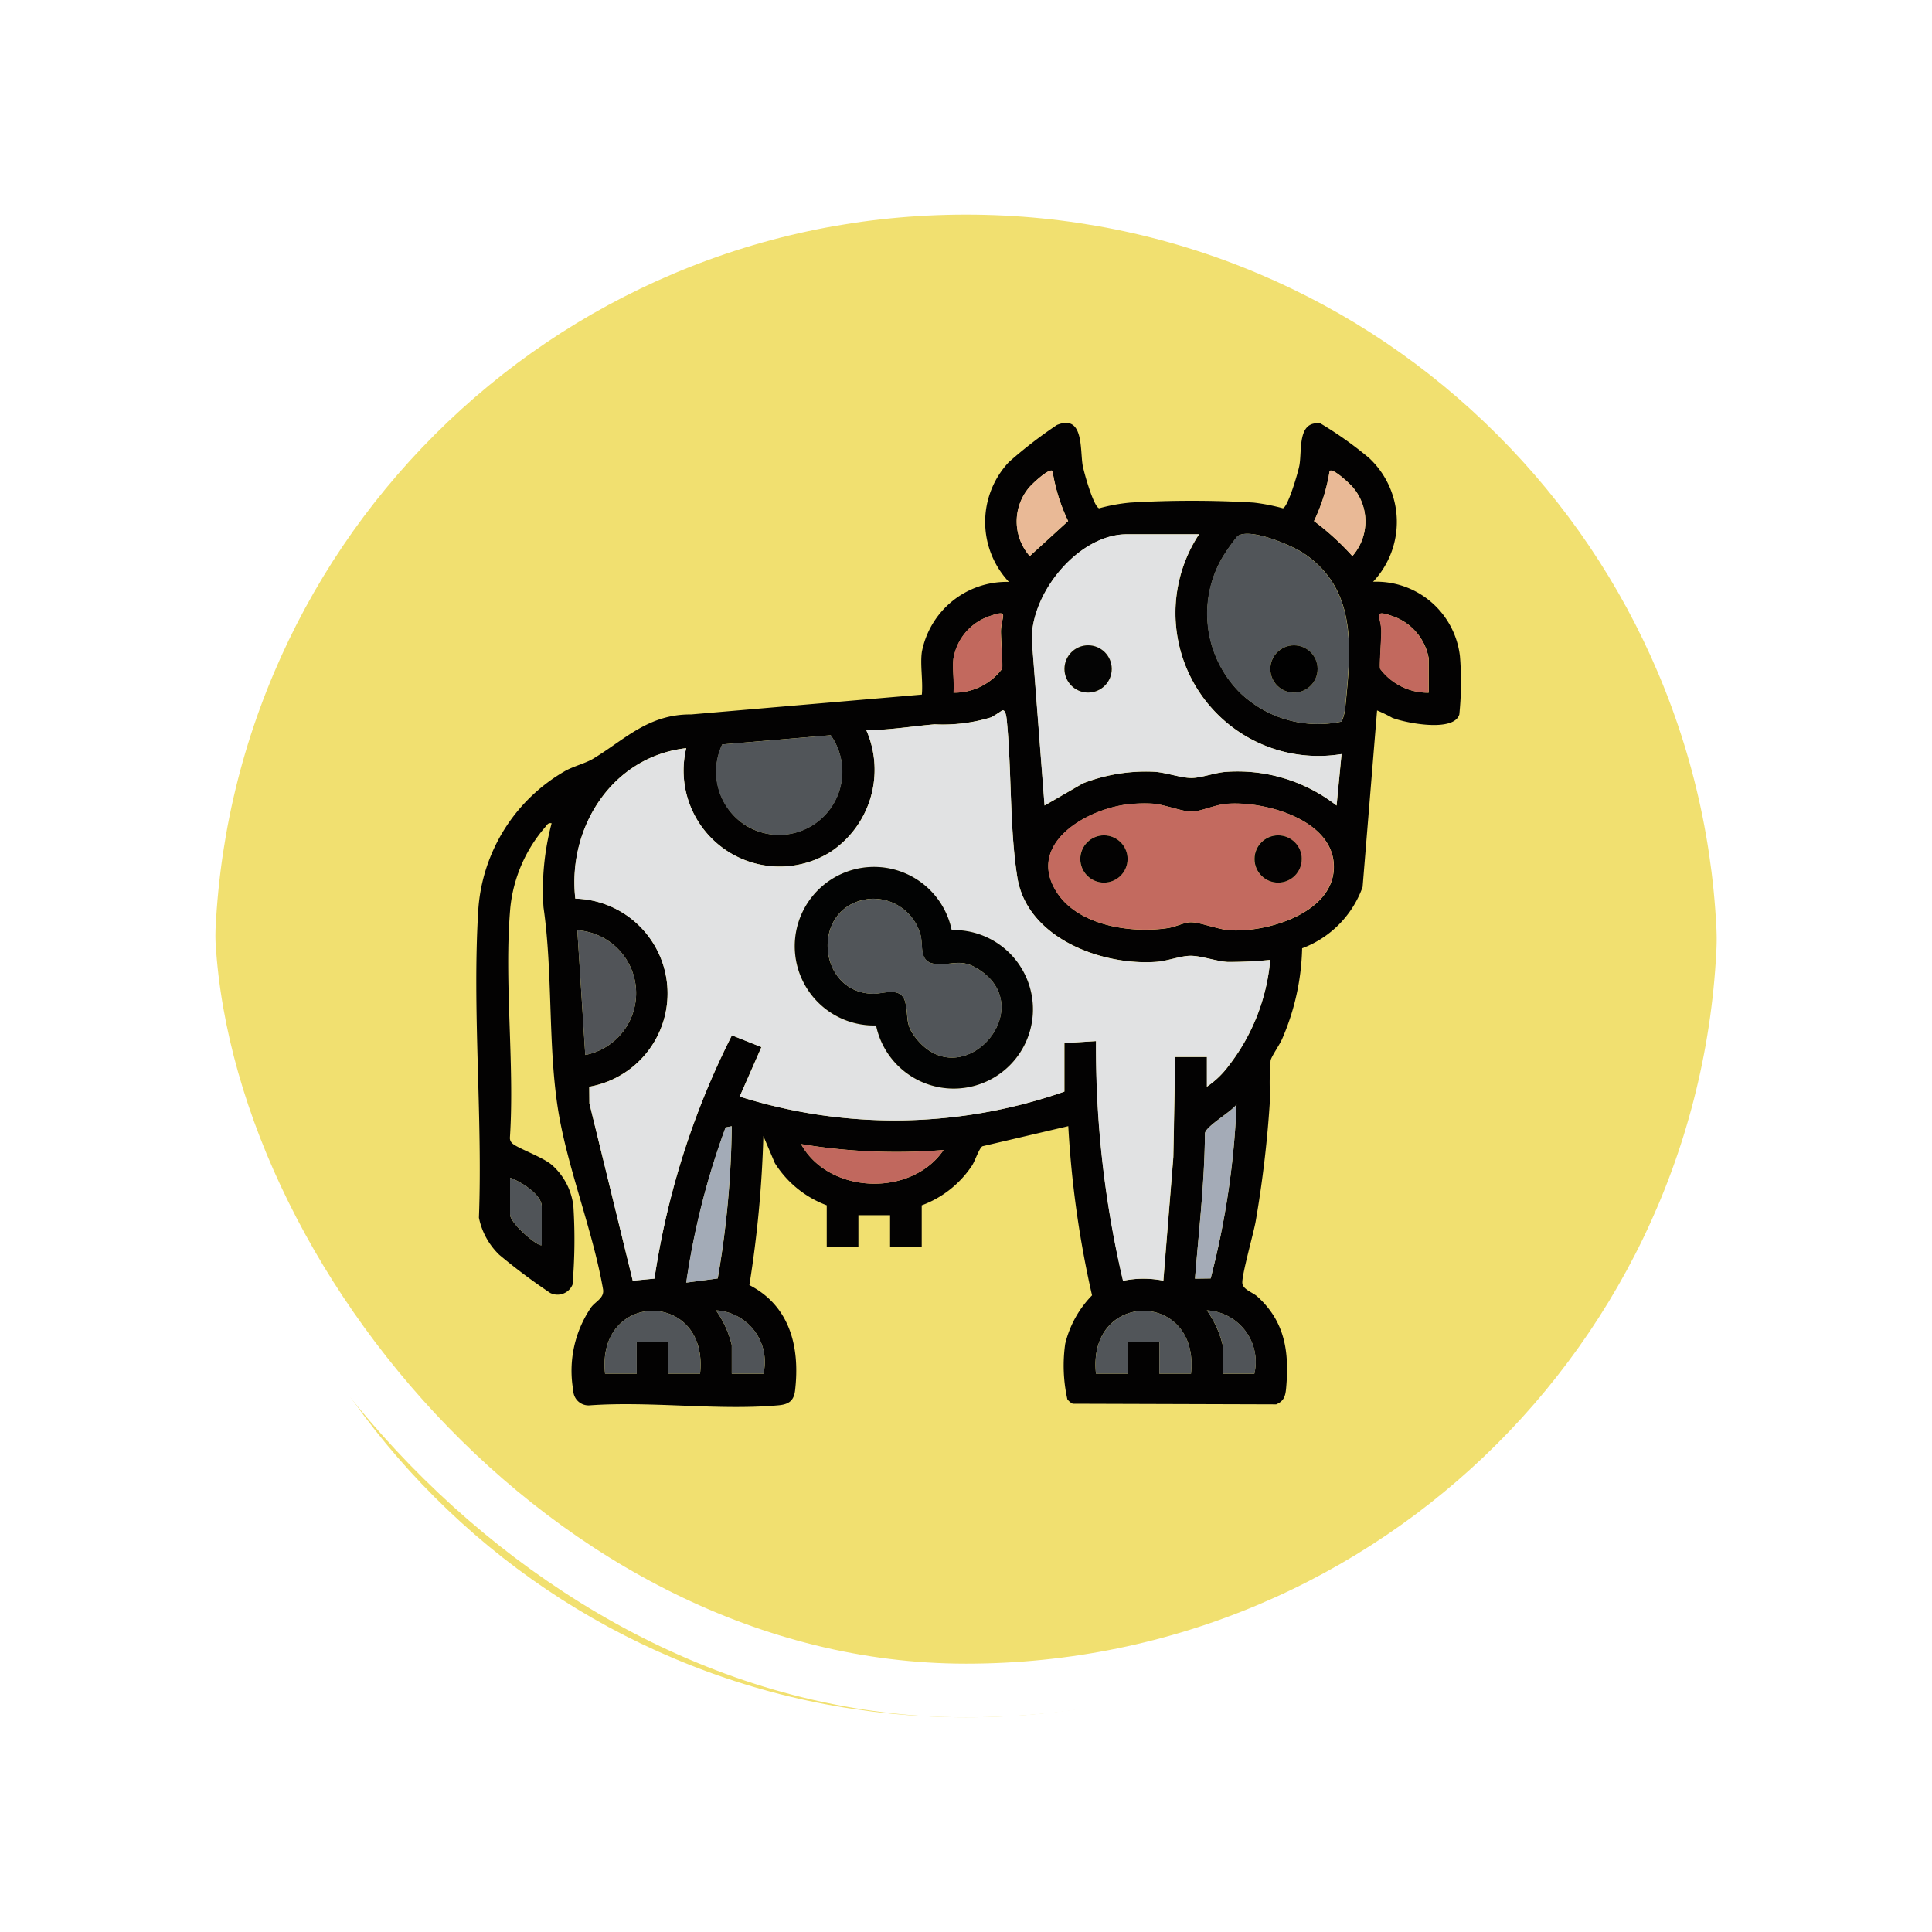 <svg xmlns="http://www.w3.org/2000/svg" xmlns:xlink="http://www.w3.org/1999/xlink" width="108" height="108" viewBox="0 0 108 108">
  <defs>
    <filter id="Trazado_896985" x="0" y="0" width="108" height="108" filterUnits="userSpaceOnUse">
      <feOffset dy="3" input="SourceAlpha"/>
      <feGaussianBlur stdDeviation="3" result="blur"/>
      <feFlood flood-opacity="0.161"/>
      <feComposite operator="in" in2="blur"/>
      <feComposite in="SourceGraphic"/>
    </filter>
  </defs>
  <g id="Grupo_1111730" data-name="Grupo 1111730" transform="translate(-747.051 -4317.063)">
    <g id="Grupo_1109827" data-name="Grupo 1109827" transform="translate(-0.73 490.063)">
      <g id="Grupo_1098742" data-name="Grupo 1098742" transform="translate(-446.539 3444.258)">
        <g transform="matrix(1, 0, 0, 1, 1194.32, 382.74)" filter="url(#Trazado_896985)">
          <g id="Trazado_896985-2" data-name="Trazado 896985" transform="translate(9 6)" fill="#efdb59" opacity="0.859">
            <path d="M 45 88.5 C 39.127 88.5 33.43 87.35 28.068 85.082 C 22.889 82.891 18.236 79.755 14.241 75.759 C 10.245 71.764 7.109 67.112 4.918 61.932 C 2.65 56.57 1.5 50.873 1.5 45 C 1.5 39.127 2.65 33.43 4.918 28.068 C 7.109 22.889 10.245 18.236 14.241 14.241 C 18.236 10.245 22.889 7.109 28.068 4.918 C 33.43 2.65 39.127 1.5 45 1.5 C 50.873 1.5 56.57 2.65 61.932 4.918 C 67.111 7.109 71.764 10.245 75.759 14.241 C 79.754 18.236 82.891 22.889 85.082 28.068 C 87.35 33.43 88.5 39.127 88.5 45 C 88.5 50.873 87.35 56.57 85.082 61.932 C 82.891 67.112 79.754 71.764 75.759 75.759 C 71.764 79.755 67.111 82.891 61.932 85.082 C 56.57 87.35 50.873 88.5 45 88.5 Z" stroke="none"/>
            <path d="M 45 3 C 39.329 3 33.829 4.11 28.653 6.299 C 23.652 8.415 19.16 11.443 15.301 15.301 C 11.443 19.16 8.415 23.652 6.299 28.653 C 4.11 33.829 3 39.329 3 45 C 3 50.671 4.11 56.171 6.299 61.347 C 8.415 66.348 11.443 70.84 15.301 74.699 C 19.16 78.557 23.652 81.585 28.653 83.701 C 33.829 85.89 39.329 87 45 87 C 50.671 87 56.171 85.89 61.347 83.701 C 66.348 81.585 70.84 78.557 74.698 74.699 C 78.557 70.84 81.585 66.348 83.701 61.347 C 85.89 56.171 87 50.671 87 45 C 87 39.329 85.89 33.829 83.701 28.653 C 81.585 23.652 78.557 19.16 74.698 15.301 C 70.84 11.443 66.348 8.415 61.347 6.299 C 56.171 4.11 50.671 3 45 3 M 45 0 C 69.853 0 90 20.147 90 45 L 90 45 C 90 69.853 69.853 90 45 90 C 20.147 90 -7.62939453125e-06 69.853 -7.62939453125e-06 45 L -7.62939453125e-06 45 C -7.62939453125e-06 20.147 20.147 0 45 0 Z" stroke="none" fill="#fff"/>
          </g>
        </g>
        <g id="Rectángulo_400907" data-name="Rectángulo 400907" transform="translate(1203.32 388.742)" fill="none" stroke="#fff" stroke-width="3">
          <rect width="90" height="90" rx="45" stroke="none"/>
          <rect x="1.5" y="1.5" width="87" height="87" rx="43.5" fill="none"/>
        </g>
      </g>
    </g>
    <g id="cow_2395796_copia" data-name="cow_2395796 copia" transform="translate(768.487 4334.92)">
      <path id="Trazado_1033730" data-name="Trazado 1033730" d="M30.094,18.6a4.83,4.83,0,0,1,4.869-3.929,4.89,4.89,0,0,1,0-6.7A24.928,24.928,0,0,1,37.647,5.9c1.52-.62,1.284,1.4,1.44,2.265.069.379.611,2.318.921,2.392a9.941,9.941,0,0,1,1.756-.32,58.956,58.956,0,0,1,6.87,0,11.169,11.169,0,0,1,1.645.319c.283-.065.853-2.016.921-2.392.158-.871-.125-2.519,1.182-2.348A20.843,20.843,0,0,1,55.1,7.748a4.885,4.885,0,0,1,.22,6.916,4.706,4.706,0,0,1,4.856,4.164,17.789,17.789,0,0,1-.035,3.256c-.311,1-2.963.485-3.742.189a7.7,7.7,0,0,0-.856-.416l-.809,9.871a5.72,5.72,0,0,1-3.38,3.425,13.447,13.447,0,0,1-1.105,5.037c-.142.344-.593.975-.657,1.225a14.813,14.813,0,0,0-.028,2.075,62.894,62.894,0,0,1-.809,6.938c-.117.661-.8,3.06-.742,3.46.047.348.581.5.831.727,1.558,1.4,1.8,3.11,1.613,5.148-.04.429-.127.707-.553.885L38.53,60.613a.873.873,0,0,1-.3-.251,8.65,8.65,0,0,1-.12-3.1,5.84,5.84,0,0,1,1.5-2.708,56.441,56.441,0,0,1-1.328-9.459l-4.8,1.124c-.184.109-.407.809-.581,1.079a5.763,5.763,0,0,1-2.812,2.224v2.324H28.32V50.074H26.549v1.771H24.779V49.52a5.819,5.819,0,0,1-2.9-2.358l-.642-1.514a64.081,64.081,0,0,1-.782,8.332c2.274,1.172,2.837,3.472,2.554,5.89-.069.592-.367.781-.938.832-3.342.3-7.133-.242-10.523,0a.854.854,0,0,1-.938-.832,6.28,6.28,0,0,1,1-4.648c.243-.329.736-.513.667-.992-.577-3.343-2.035-6.889-2.539-10.2-.544-3.574-.27-7.549-.791-11.161A14.464,14.464,0,0,1,9.4,28.166c-.214-.047-.264.109-.376.232a8.143,8.143,0,0,0-1.933,4.485c-.36,4.111.245,8.671-.021,12.829a.4.4,0,0,0,.115.328c.236.264,1.688.766,2.216,1.214a3.611,3.611,0,0,1,1.216,2.325,29.392,29.392,0,0,1-.049,4.376.909.909,0,0,1-1.25.463,33.749,33.749,0,0,1-2.846-2.132,3.97,3.97,0,0,1-1.136-2.073c.215-5.644-.385-11.636-.034-17.24a9.7,9.7,0,0,1,4.872-7.743c.487-.266,1.123-.419,1.542-.671,1.771-1.067,3.084-2.5,5.489-2.479l12.891-1.108c.072-.747-.1-1.656,0-2.378ZM37.4,8.471c-.183-.187-1.169.747-1.325.944a2.939,2.939,0,0,0,.053,3.813l2.145-1.957A10.193,10.193,0,0,1,37.4,8.471Zm15.493,0a10.143,10.143,0,0,1-.873,2.8,14.751,14.751,0,0,1,2.145,1.957,2.941,2.941,0,0,0,.053-3.813c-.156-.2-1.142-1.13-1.325-.944Zm-7.3,3.541h-4.04c-2.843,0-5.72,3.687-5.262,6.479l.668,8.682,2.138-1.236a9.731,9.731,0,0,1,4.009-.649c.667.04,1.5.357,2.1.345.543-.012,1.282-.3,1.883-.339a8.979,8.979,0,0,1,6.194,1.881l.277-2.877a7.993,7.993,0,0,1-7.968-12.283Zm2.252,8.815a6.3,6.3,0,0,0,5.723,1.651,2.69,2.69,0,0,0,.212-.894c.316-3.174.662-6.492-2.333-8.509-.67-.451-3.023-1.453-3.7-.959a10.171,10.171,0,0,0-.869,1.234,6.237,6.237,0,0,0,.971,7.478Zm-15.974-1.9c-.08.592.058,1.326,0,1.936a3.339,3.339,0,0,0,2.713-1.332c.056-.124-.077-1.779-.062-2.159.032-.823.521-1.207-.747-.747a3.014,3.014,0,0,0-1.9,2.3Zm26.559,1.936V18.929a3.065,3.065,0,0,0-1.9-2.3c-1.267-.46-.778-.078-.747.747.015.379-.12,2.035-.062,2.159a3.339,3.339,0,0,0,2.713,1.332Zm-20.362,22.3V40.451l1.771-.111a56.862,56.862,0,0,0,1.509,13.4,5.671,5.671,0,0,1,2.252-.007l.558-6.911.106-5.594h1.771v1.66a4.962,4.962,0,0,0,1.214-1.166A11.251,11.251,0,0,0,49.569,35.8a22.5,22.5,0,0,1-2.383.115c-.667-.041-1.5-.357-2.1-.345-.543.012-1.282.3-1.883.339-3.065.223-7.231-1.335-7.771-4.73-.432-2.719-.314-5.923-.583-8.713-.013-.143-.053-.7-.273-.608a6.379,6.379,0,0,1-.612.384,9.188,9.188,0,0,1-3.152.39c-1.248.106-2.539.323-3.819.332a5.513,5.513,0,0,1-2,6.8,5.367,5.367,0,0,1-8.069-5.8c-4.123.469-6.647,4.416-6.2,8.41a5.3,5.3,0,0,1,.781,10.517l.007.925,2.423,9.917,1.213-.117a44.75,44.75,0,0,1,4.329-13.6l1.651.658L19.914,43.44a28.78,28.78,0,0,0,18.149-.276Zm-19.128-19.4A3.571,3.571,0,0,0,20.279,28.3,3.535,3.535,0,0,0,25,23.242l-6.072.516Zm22.758,3.336c-2.359.241-5.834,2.219-4.03,4.961,1.216,1.85,4.164,2.274,6.2,1.962.4-.062.888-.31,1.236-.322.508-.018,1.537.4,2.212.447,2.137.134,5.962-1.018,5.81-3.7-.145-2.544-3.96-3.547-6.019-3.366-.611.055-1.415.418-1.9.434-.508.016-1.537-.4-2.212-.447a8.065,8.065,0,0,0-1.294.031ZM11.281,41.116a3.522,3.522,0,0,0-.443-6.97ZM46.24,53.611a46.051,46.051,0,0,0,1.447-9.728c-.313.429-1.689,1.2-1.766,1.607-.018,2.722-.339,5.424-.556,8.131l.875-.012ZM19.47,45.1l-.341.066a42.886,42.886,0,0,0-2.2,8.676l1.759-.232A52.736,52.736,0,0,0,19.47,45.1Zm11.841,1.329a32.391,32.391,0,0,1-7.968-.332C24.893,48.908,29.515,49.07,31.311,46.429ZM8.847,51.74V49.582c0-.676-1.2-1.4-1.771-1.605v2.048C7.076,50.552,8.708,51.9,8.847,51.74ZM17.7,58.933c.5-4.682-5.81-4.682-5.312,0h1.771V57.162h1.771v1.771Zm3.541,0a2.887,2.887,0,0,0-2.656-3.54,5.605,5.605,0,0,1,.885,1.936v1.605h1.771Zm23.9,0c.5-4.682-5.81-4.682-5.312,0H41.6V57.162h1.771v1.771Zm3.541,0a2.887,2.887,0,0,0-2.656-3.54,5.605,5.605,0,0,1,.885,1.936v1.605h1.771Z" transform="translate(0 0)" fill="#030202"/>
      <path id="Trazado_1033731" data-name="Trazado 1033731" d="M69.776,136a28.789,28.789,0,0,1-18.149.276l1.217-2.764-1.651-.658a44.723,44.723,0,0,0-4.329,13.6l-1.213.117-2.423-9.917-.007-.925a5.3,5.3,0,0,0-.781-10.517c-.45-3.994,2.075-7.941,6.2-8.41a5.368,5.368,0,0,0,8.069,5.8,5.511,5.511,0,0,0,2-6.8c1.279-.009,2.547-.223,3.819-.332a9.191,9.191,0,0,0,3.152-.39,6.194,6.194,0,0,0,.612-.384c.22-.089.26.465.273.608.269,2.79.151,5.993.583,8.713.54,3.4,4.707,4.953,7.771,4.73.6-.044,1.34-.328,1.883-.339.6-.012,1.43.3,2.1.345a22.5,22.5,0,0,0,2.383-.115,11.256,11.256,0,0,1-2.327,5.917,4.962,4.962,0,0,1-1.214,1.166v-1.66H75.97l-.106,5.594-.558,6.911a5.671,5.671,0,0,0-2.252.007,56.775,56.775,0,0,1-1.509-13.4l-1.771.111V136Zm-6.3-9.029a4.432,4.432,0,1,0-4.226,5.332,4.431,4.431,0,1,0,4.226-5.332Z" transform="translate(-31.715 -92.834)" fill="#e1e2e3"/>
      <path id="Trazado_1033732" data-name="Trazado 1033732" d="M224.988,47.991a7.993,7.993,0,0,0,7.968,12.283l-.277,2.877a8.986,8.986,0,0,0-6.194-1.881c-.6.044-1.34.328-1.883.339-.6.012-1.43-.3-2.1-.345a9.707,9.707,0,0,0-4.009.649l-2.138,1.236-.668-8.682c-.46-2.79,2.418-6.479,5.262-6.479h4.04Zm-4.877,7.525a1.321,1.321,0,1,0-1.321,1.321A1.321,1.321,0,0,0,220.112,55.516Z" transform="translate(-179.402 -35.979)" fill="#e1e2e3"/>
      <path id="Trazado_1033733" data-name="Trazado 1033733" d="M226.421,149.964a8.064,8.064,0,0,1,1.294-.031c.674.043,1.7.465,2.212.447s1.288-.381,1.9-.434c2.058-.183,5.874.82,6.019,3.366.152,2.682-3.672,3.836-5.811,3.7-.674-.043-1.7-.465-2.212-.447-.348.012-.834.26-1.236.322-2.03.313-4.978-.112-6.2-1.962-1.8-2.741,1.67-4.722,4.03-4.961Zm-.1,3.066A1.321,1.321,0,1,0,225,154.351,1.321,1.321,0,0,0,226.325,153.03Zm9.738,0a1.321,1.321,0,1,0-1.321,1.321A1.321,1.321,0,0,0,236.063,153.03Z" transform="translate(-184.73 -122.87)" fill="#c36a5f"/>
      <path id="Trazado_1033734" data-name="Trazado 1033734" d="M283.9,56.639a6.237,6.237,0,0,1-.971-7.478,10.006,10.006,0,0,1,.869-1.234c.682-.494,3.035.508,3.7.959,3,2.017,2.648,5.335,2.333,8.509a2.691,2.691,0,0,1-.212.894,6.3,6.3,0,0,1-5.723-1.651Zm4.381-1.29a1.321,1.321,0,1,0-1.321,1.321A1.321,1.321,0,0,0,288.283,55.349Z" transform="translate(-236.064 -35.812)" fill="#515559"/>
      <path id="Trazado_1033735" data-name="Trazado 1033735" d="M96.414,124.626l6.072-.516a3.534,3.534,0,1,1-6.072.516Z" transform="translate(-77.481 -100.868)" fill="#515559"/>
      <path id="Trazado_1033736" data-name="Trazado 1033736" d="M43.943,204.98l-.443-6.97A3.522,3.522,0,0,1,43.943,204.98Z" transform="translate(-32.662 -163.864)" fill="#515458"/>
      <path id="Trazado_1033737" data-name="Trazado 1033737" d="M59.149,345.714H57.379v-1.771H55.608v1.771H53.838C53.339,341.032,59.648,341.032,59.149,345.714Z" transform="translate(-41.45 -286.781)" fill="#515559"/>
      <path id="Trazado_1033738" data-name="Trazado 1033738" d="M245.149,345.714h-1.771v-1.771h-1.771v1.771h-1.771C239.339,341.032,245.648,341.032,245.149,345.714Z" transform="translate(-200.006 -286.781)" fill="#515559"/>
      <path id="Trazado_1033739" data-name="Trazado 1033739" d="M278.375,273.736l-.875.012c.218-2.708.539-5.409.556-8.131.077-.407,1.455-1.179,1.766-1.607a46.149,46.149,0,0,1-1.447,9.728Z" transform="translate(-232.135 -220.126)" fill="#a4abb7"/>
      <path id="Trazado_1033740" data-name="Trazado 1033740" d="M87.3,272.25a52.753,52.753,0,0,1-.785,8.511l-1.759.232a42.887,42.887,0,0,1,2.2-8.676Z" transform="translate(-67.834 -227.15)" fill="#a3abb7"/>
      <path id="Trazado_1033741" data-name="Trazado 1033741" d="M136.218,279.342c-1.8,2.641-6.418,2.479-7.968-.332A32.392,32.392,0,0,0,136.218,279.342Z" transform="translate(-104.907 -232.913)" fill="#c1685e"/>
      <path id="Trazado_1033742" data-name="Trazado 1033742" d="M185.852,80.448a3.017,3.017,0,0,1,1.9-2.3c1.267-.46.778-.078.747.747-.015.379.12,2.035.062,2.159a3.339,3.339,0,0,1-2.713,1.332c.058-.611-.08-1.344,0-1.936Z" transform="translate(-153.988 -61.519)" fill="#c2695e"/>
      <path id="Trazado_1033743" data-name="Trazado 1033743" d="M349.992,82.377a3.339,3.339,0,0,1-2.713-1.332c-.056-.124.077-1.779.062-2.159-.032-.823-.521-1.207.747-.747a3.062,3.062,0,0,1,1.9,2.3v1.936Z" transform="translate(-291.569 -61.512)" fill="#c2695e"/>
      <path id="Trazado_1033744" data-name="Trazado 1033744" d="M211.944,23.859a10.144,10.144,0,0,0,.873,2.8l-2.145,1.957a2.941,2.941,0,0,1-.053-3.813C210.775,24.606,211.761,23.673,211.944,23.859Z" transform="translate(-174.546 -15.388)" fill="#e9b996"/>
      <path id="Trazado_1033745" data-name="Trazado 1033745" d="M323.453,23.857c.183-.187,1.169.747,1.325.944a2.939,2.939,0,0,1-.053,3.813,14.752,14.752,0,0,0-2.145-1.957A10.193,10.193,0,0,0,323.453,23.857Z" transform="translate(-270.564 -15.386)" fill="#e9b996"/>
      <path id="Trazado_1033746" data-name="Trazado 1033746" d="M98.656,345.541H96.885v-1.605A5.618,5.618,0,0,0,96,342a2.887,2.887,0,0,1,2.656,3.54Z" transform="translate(-77.415 -286.609)" fill="#505458"/>
      <path id="Trazado_1033747" data-name="Trazado 1033747" d="M284.656,345.541h-1.771v-1.605A5.618,5.618,0,0,0,282,342a2.887,2.887,0,0,1,2.656,3.54Z" transform="translate(-235.971 -286.609)" fill="#505458"/>
      <path id="Trazado_1033748" data-name="Trazado 1033748" d="M19.771,295.513c-.139.162-1.771-1.189-1.771-1.715V291.75c.572.2,1.771.93,1.771,1.605Z" transform="translate(-10.924 -243.773)" fill="#505458"/>
      <path id="Trazado_1033749" data-name="Trazado 1033749" d="M134.715,177.549a4.431,4.431,0,1,1-4.226,5.332,4.432,4.432,0,1,1,4.226-5.332Zm-4.685-1.731c-3.22.431-2.861,5.251.3,5.291.586.007,1.592-.441,1.8.512.19.866-.046,1.2.632,2.024,2.548,3.113,6.783-1.582,3.59-3.811-1.07-.748-1.484-.325-2.48-.387s-.75-.915-.882-1.563a2.736,2.736,0,0,0-2.964-2.069Z" transform="translate(-102.952 -143.415)" fill="#020303"/>
      <circle id="Elipse_11990" data-name="Elipse 11990" cx="1.321" cy="1.321" r="1.321" transform="translate(38.069 18.216)" fill="#040404"/>
      <circle id="Elipse_11991" data-name="Elipse 11991" cx="1.321" cy="1.321" r="1.321" transform="translate(38.954 28.84)" fill="#030202"/>
      <circle id="Elipse_11992" data-name="Elipse 11992" cx="1.321" cy="1.321" r="1.321" transform="translate(48.692 28.84)" fill="#030202"/>
      <circle id="Elipse_11993" data-name="Elipse 11993" cx="1.321" cy="1.321" r="1.321" transform="translate(49.577 18.216)" fill="#010101"/>
      <path id="Trazado_1033750" data-name="Trazado 1033750" d="M140.579,186.077a2.736,2.736,0,0,1,2.964,2.069c.133.646-.1,1.5.882,1.563s1.411-.36,2.48.387c3.191,2.229-1.042,6.924-3.59,3.811-.676-.826-.44-1.16-.632-2.024-.21-.955-1.216-.5-1.8-.512-3.165-.041-3.523-4.862-.3-5.291Z" transform="translate(-113.5 -153.674)" fill="#515559"/>
    </g>
  </g>
</svg>
